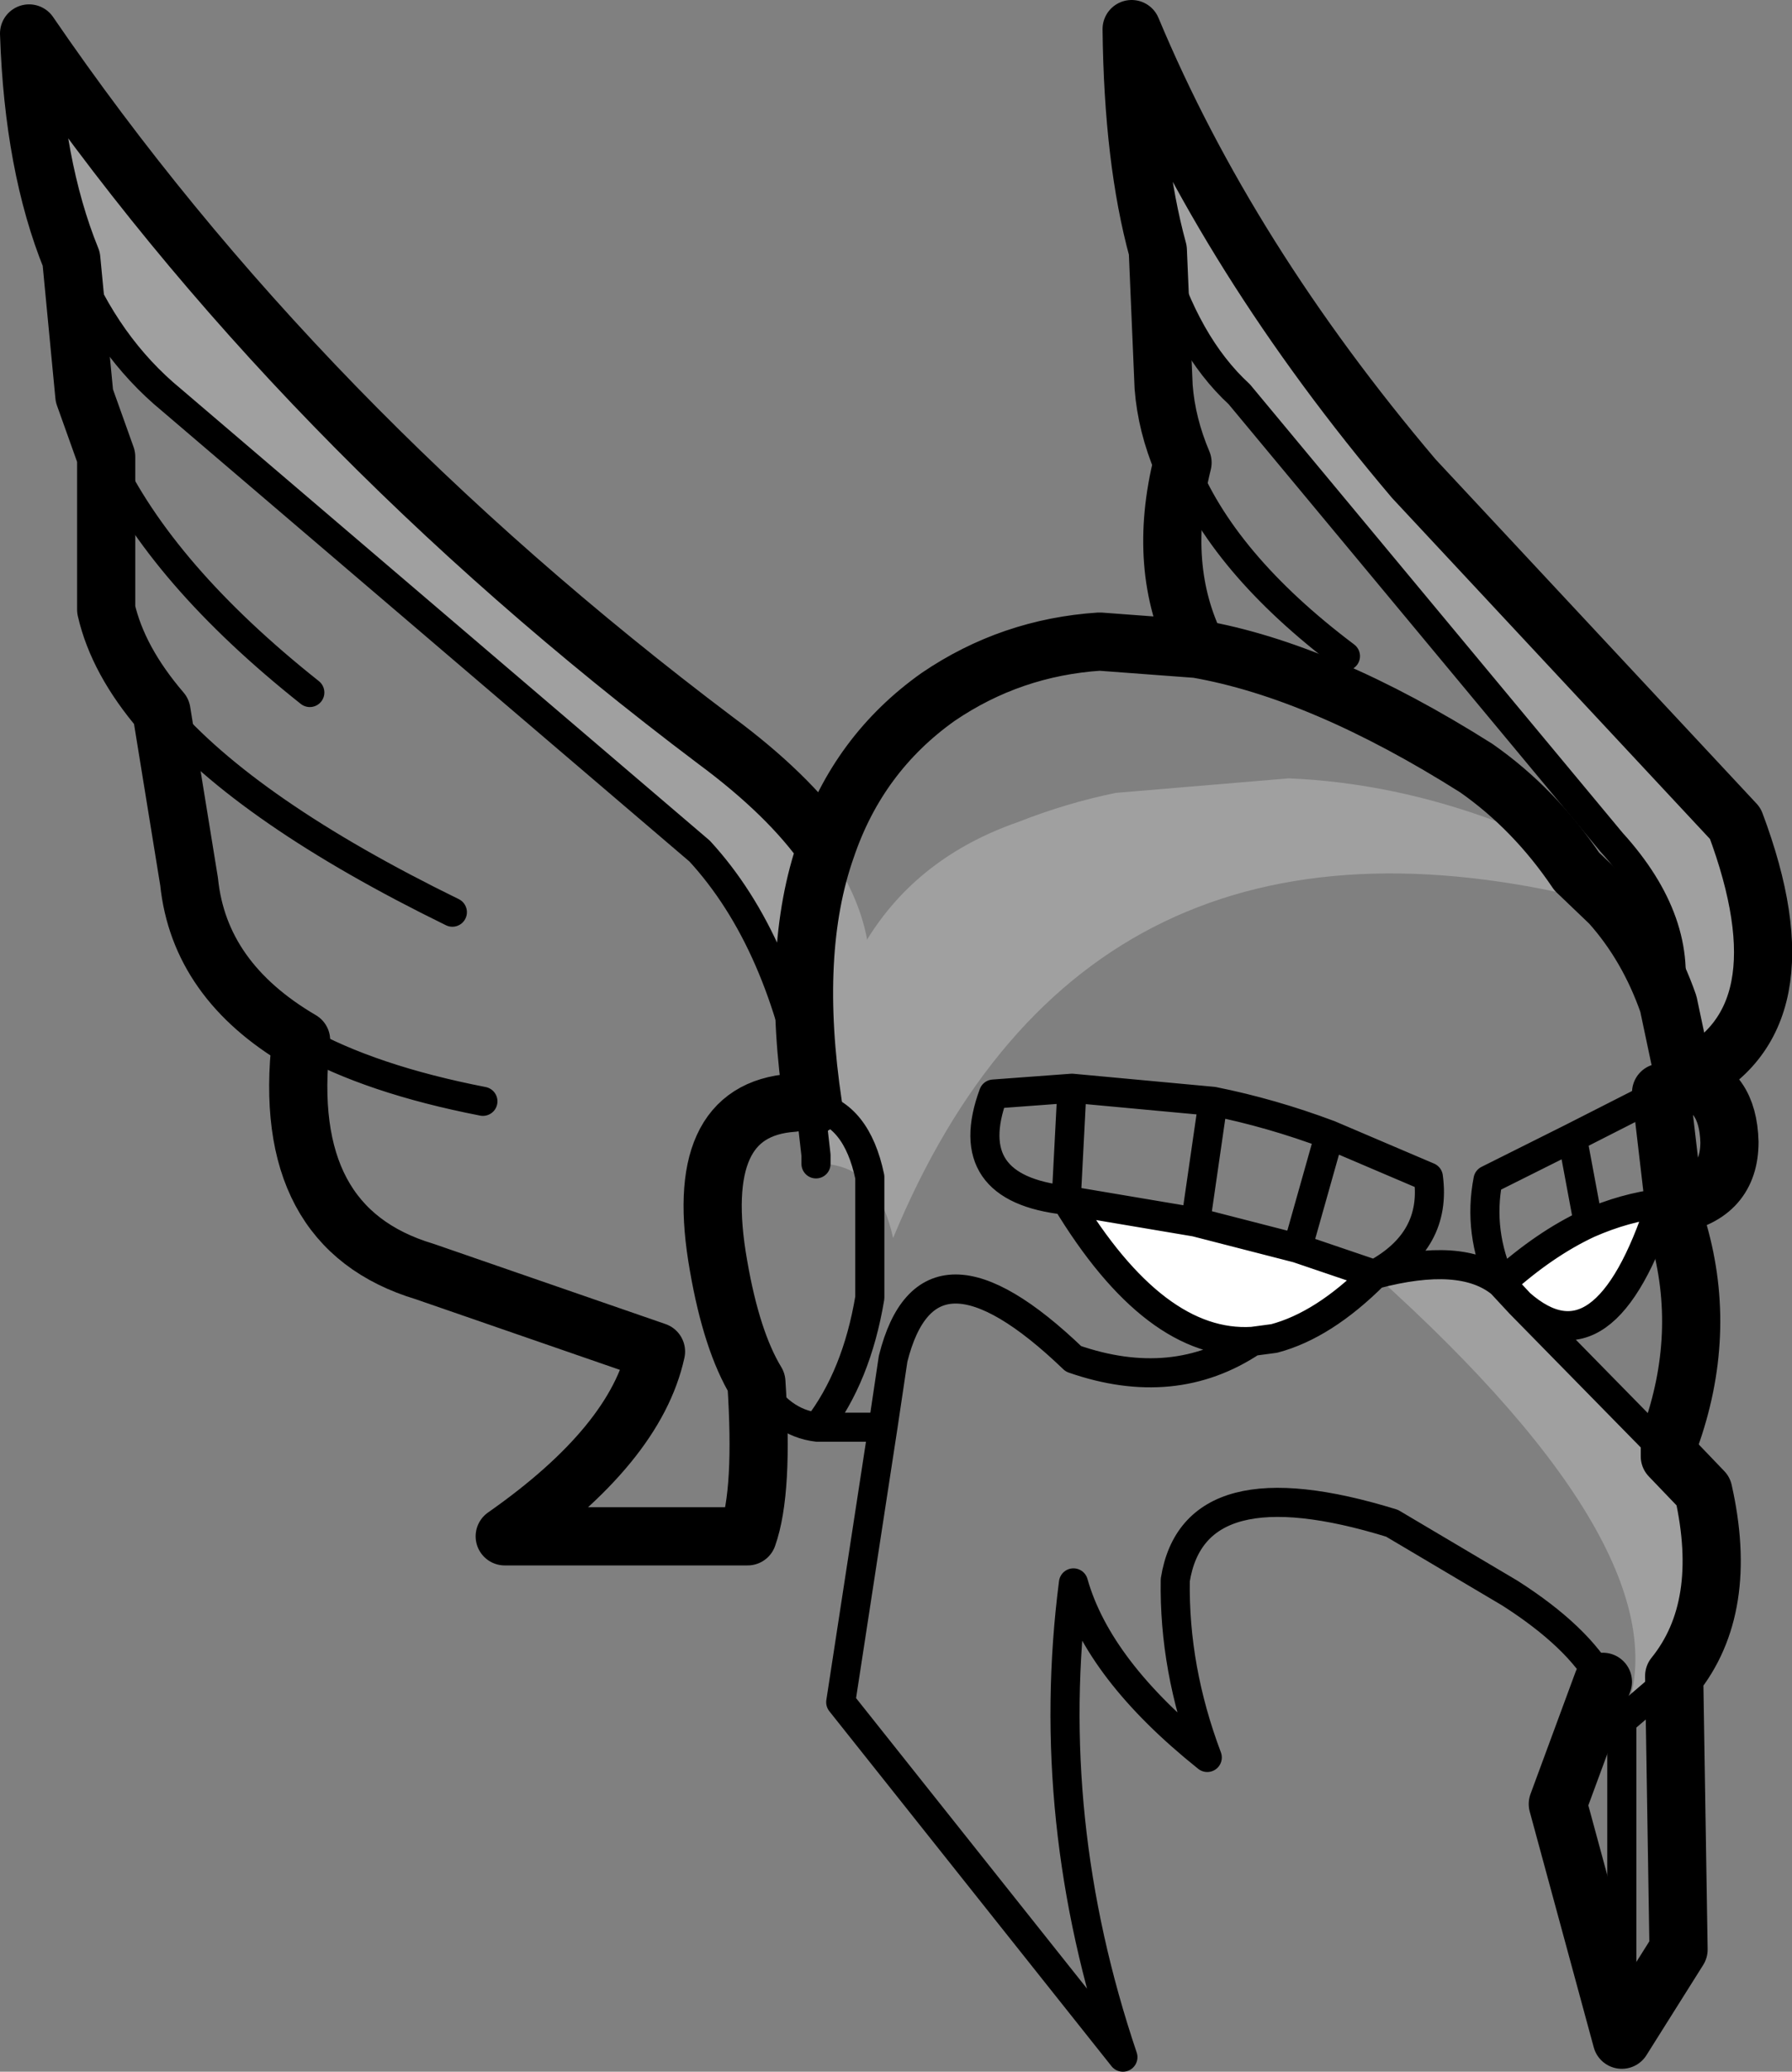 <?xml version="1.0" encoding="UTF-8" standalone="no"?>
<svg xmlns:xlink="http://www.w3.org/1999/xlink" height="71.2px" width="61.6px" xmlns="http://www.w3.org/2000/svg">
  <rect width="100%" height="100%" fill="#808080" stroke="none"/>
  <g transform="matrix(1.0, 0.0, 0.0, 1.0, -160.9, -67.9)">
    <path d="M188.75 105.85 Q187.8 100.25 184.95 97.15 L166.8 81.65 Q164.55 79.8 163.35 76.8 162.05 73.6 161.9 69.05 171.1 82.5 185.5 93.35 188.0 95.2 189.3 97.05 190.4 98.6 190.7 100.15 L190.7 100.2 Q192.45 97.35 195.9 96.15 197.55 95.5 199.25 95.15 L205.2 94.65 Q208.8 94.8 212.4 96.15 213.95 96.85 215.1 97.85 L216.25 98.95 215.7 98.85 Q198.2 94.5 191.6 110.45 191.35 109.3 190.8 108.65 190.1 107.85 188.95 107.9 L188.95 107.6 188.75 105.85 188.85 105.9 188.75 105.85 M189.3 97.05 Q188.05 100.6 188.85 105.9 188.05 100.6 189.3 97.05 M200.7 76.5 Q199.85 73.4 199.8 68.9 203.1 76.8 209.5 84.35 L220.55 96.2 Q223.1 103.0 218.85 105.0 L218.8 105.0 218.25 102.4 Q218.8 99.6 216.3 96.85 L203.5 81.45 Q201.65 79.75 200.7 76.5 M218.3 117.95 L219.45 119.15 Q220.35 123.15 218.45 125.5 L216.7 127.0 Q219.05 121.5 208.15 111.7 211.15 110.9 212.5 112.0 L213.15 112.7 218.3 117.95 M188.85 105.9 Q190.35 106.2 190.8 108.35 L190.8 108.65 190.8 108.35 Q190.35 106.2 188.85 105.9" fill="#ffffff" fill-opacity="0.251" fill-rule="evenodd" stroke="none"/>
    <path d="M212.5 112.0 Q214.0 110.65 215.5 109.95 216.75 109.4 218.0 109.25 216.05 115.25 213.15 112.7 L212.5 112.0 M208.15 111.7 Q206.4 113.45 204.7 113.9 L203.95 114.0 Q200.6 114.2 197.55 109.15 L202.0 109.9 205.5 110.8 208.15 111.7" fill="#ffffff" fill-rule="evenodd" stroke="none"/>
    <path d="M163.35 76.8 L163.8 81.5 164.55 83.6 164.55 88.85 Q164.95 90.6 166.45 92.35 L167.4 98.2 Q167.75 101.6 171.25 103.65 170.5 110.1 175.5 111.6 L183.45 114.35 Q182.75 117.55 178.25 120.7 L186.6 120.7 Q187.15 119.15 186.9 115.4 186.05 114.0 185.6 111.4 184.65 106.05 188.15 105.8 M188.85 105.9 Q188.05 100.6 189.3 97.05 188.0 95.2 185.5 93.35 171.1 82.5 161.9 69.05 162.05 73.6 163.35 76.8 M200.7 76.5 L200.9 81.2 Q201.0 82.5 201.55 83.8 200.65 87.4 202.05 90.2 L198.7 89.95 Q195.65 90.15 193.15 91.85 190.4 93.8 189.3 97.05 M200.7 76.5 Q199.85 73.4 199.8 68.9 203.1 76.8 209.5 84.35 L220.55 96.2 Q223.1 103.0 218.85 105.0 220.3 105.3 220.35 107.15 220.35 108.95 218.45 109.3 L218.5 109.85 218.6 110.25 Q219.6 113.75 218.3 117.35 L218.3 117.95 219.45 119.15 Q220.35 123.15 218.45 125.5 L218.6 134.9 216.65 138.0 214.45 129.9 216.0 125.7 M216.25 98.95 L215.1 97.85 Q213.65 95.7 211.65 94.3 206.35 90.95 202.05 90.2 M218.8 105.0 L218.8 105.05 M218.8 105.0 L218.25 102.4 Q217.55 100.4 216.25 98.95 M218.45 109.3 L218.3 109.3 218.5 109.85 M218.0 105.45 L218.45 109.3" fill="none" stroke="#000000" stroke-linecap="round" stroke-linejoin="round" stroke-width="2.0"/>
    <path d="M164.55 83.6 Q166.45 87.65 171.55 91.7 M166.45 92.35 Q169.4 95.8 176.45 99.25 M171.25 103.65 Q173.65 105.0 177.5 105.75 M163.35 76.8 Q164.55 79.8 166.8 81.65 L184.95 97.15 Q187.8 100.25 188.75 105.85 L188.85 105.9 Q190.35 106.2 190.8 108.35 L190.8 108.65 190.8 112.5 Q190.35 115.2 189.0 116.95 187.7 116.8 186.9 115.4 M201.55 83.8 Q202.9 87.25 207.15 90.45 M216.0 125.7 Q215.15 124.15 212.8 122.65 L208.75 120.25 Q201.95 118.15 201.3 122.2 201.25 125.25 202.4 128.3 198.65 125.3 197.8 122.3 196.75 130.45 199.5 138.6 L189.8 126.4 191.25 116.95 189.0 116.95 M218.25 102.4 Q218.8 99.6 216.3 96.85 L203.5 81.45 Q201.65 79.75 200.7 76.5 M218.8 105.05 L218.85 105.0 M215.5 109.95 L214.95 107.0 212.05 108.45 Q211.7 110.25 212.5 112.0 214.0 110.65 215.5 109.95 216.75 109.4 218.0 109.25 L217.9 105.5 214.95 107.0 M217.9 105.5 L218.0 105.45 218.8 105.05 M218.3 109.3 L218.0 109.25 Q216.05 115.25 213.15 112.7 L218.3 117.95 M197.55 109.15 Q193.85 108.75 195.05 105.5 L197.75 105.3 202.6 105.75 Q204.6 106.15 206.6 106.9 L210.0 108.35 Q210.3 110.55 208.15 111.7 211.15 110.9 212.5 112.0 L213.15 112.7 M205.5 110.8 L206.6 106.9 M208.15 111.7 L205.5 110.8 202.0 109.9 197.55 109.15 Q200.6 114.2 203.95 114.0 L204.7 113.9 Q206.4 113.45 208.15 111.7 M216.7 127.0 L218.45 125.5 M216.7 127.0 L216.65 127.0 216.65 138.0 M216.65 127.0 L216.45 127.1 Q216.4 126.4 216.0 125.7 M197.75 105.3 L197.55 109.15 M188.75 105.85 L188.15 105.8 M188.75 105.85 L188.95 107.6 188.95 107.9 M203.95 114.0 Q201.25 115.8 197.8 114.6 192.8 109.8 191.6 114.6 L191.25 116.95 M202.0 109.9 L202.6 105.75" fill="none" stroke="#000000" stroke-linecap="round" stroke-linejoin="round" stroke-width="1.0"/>
  </g>
</svg>
